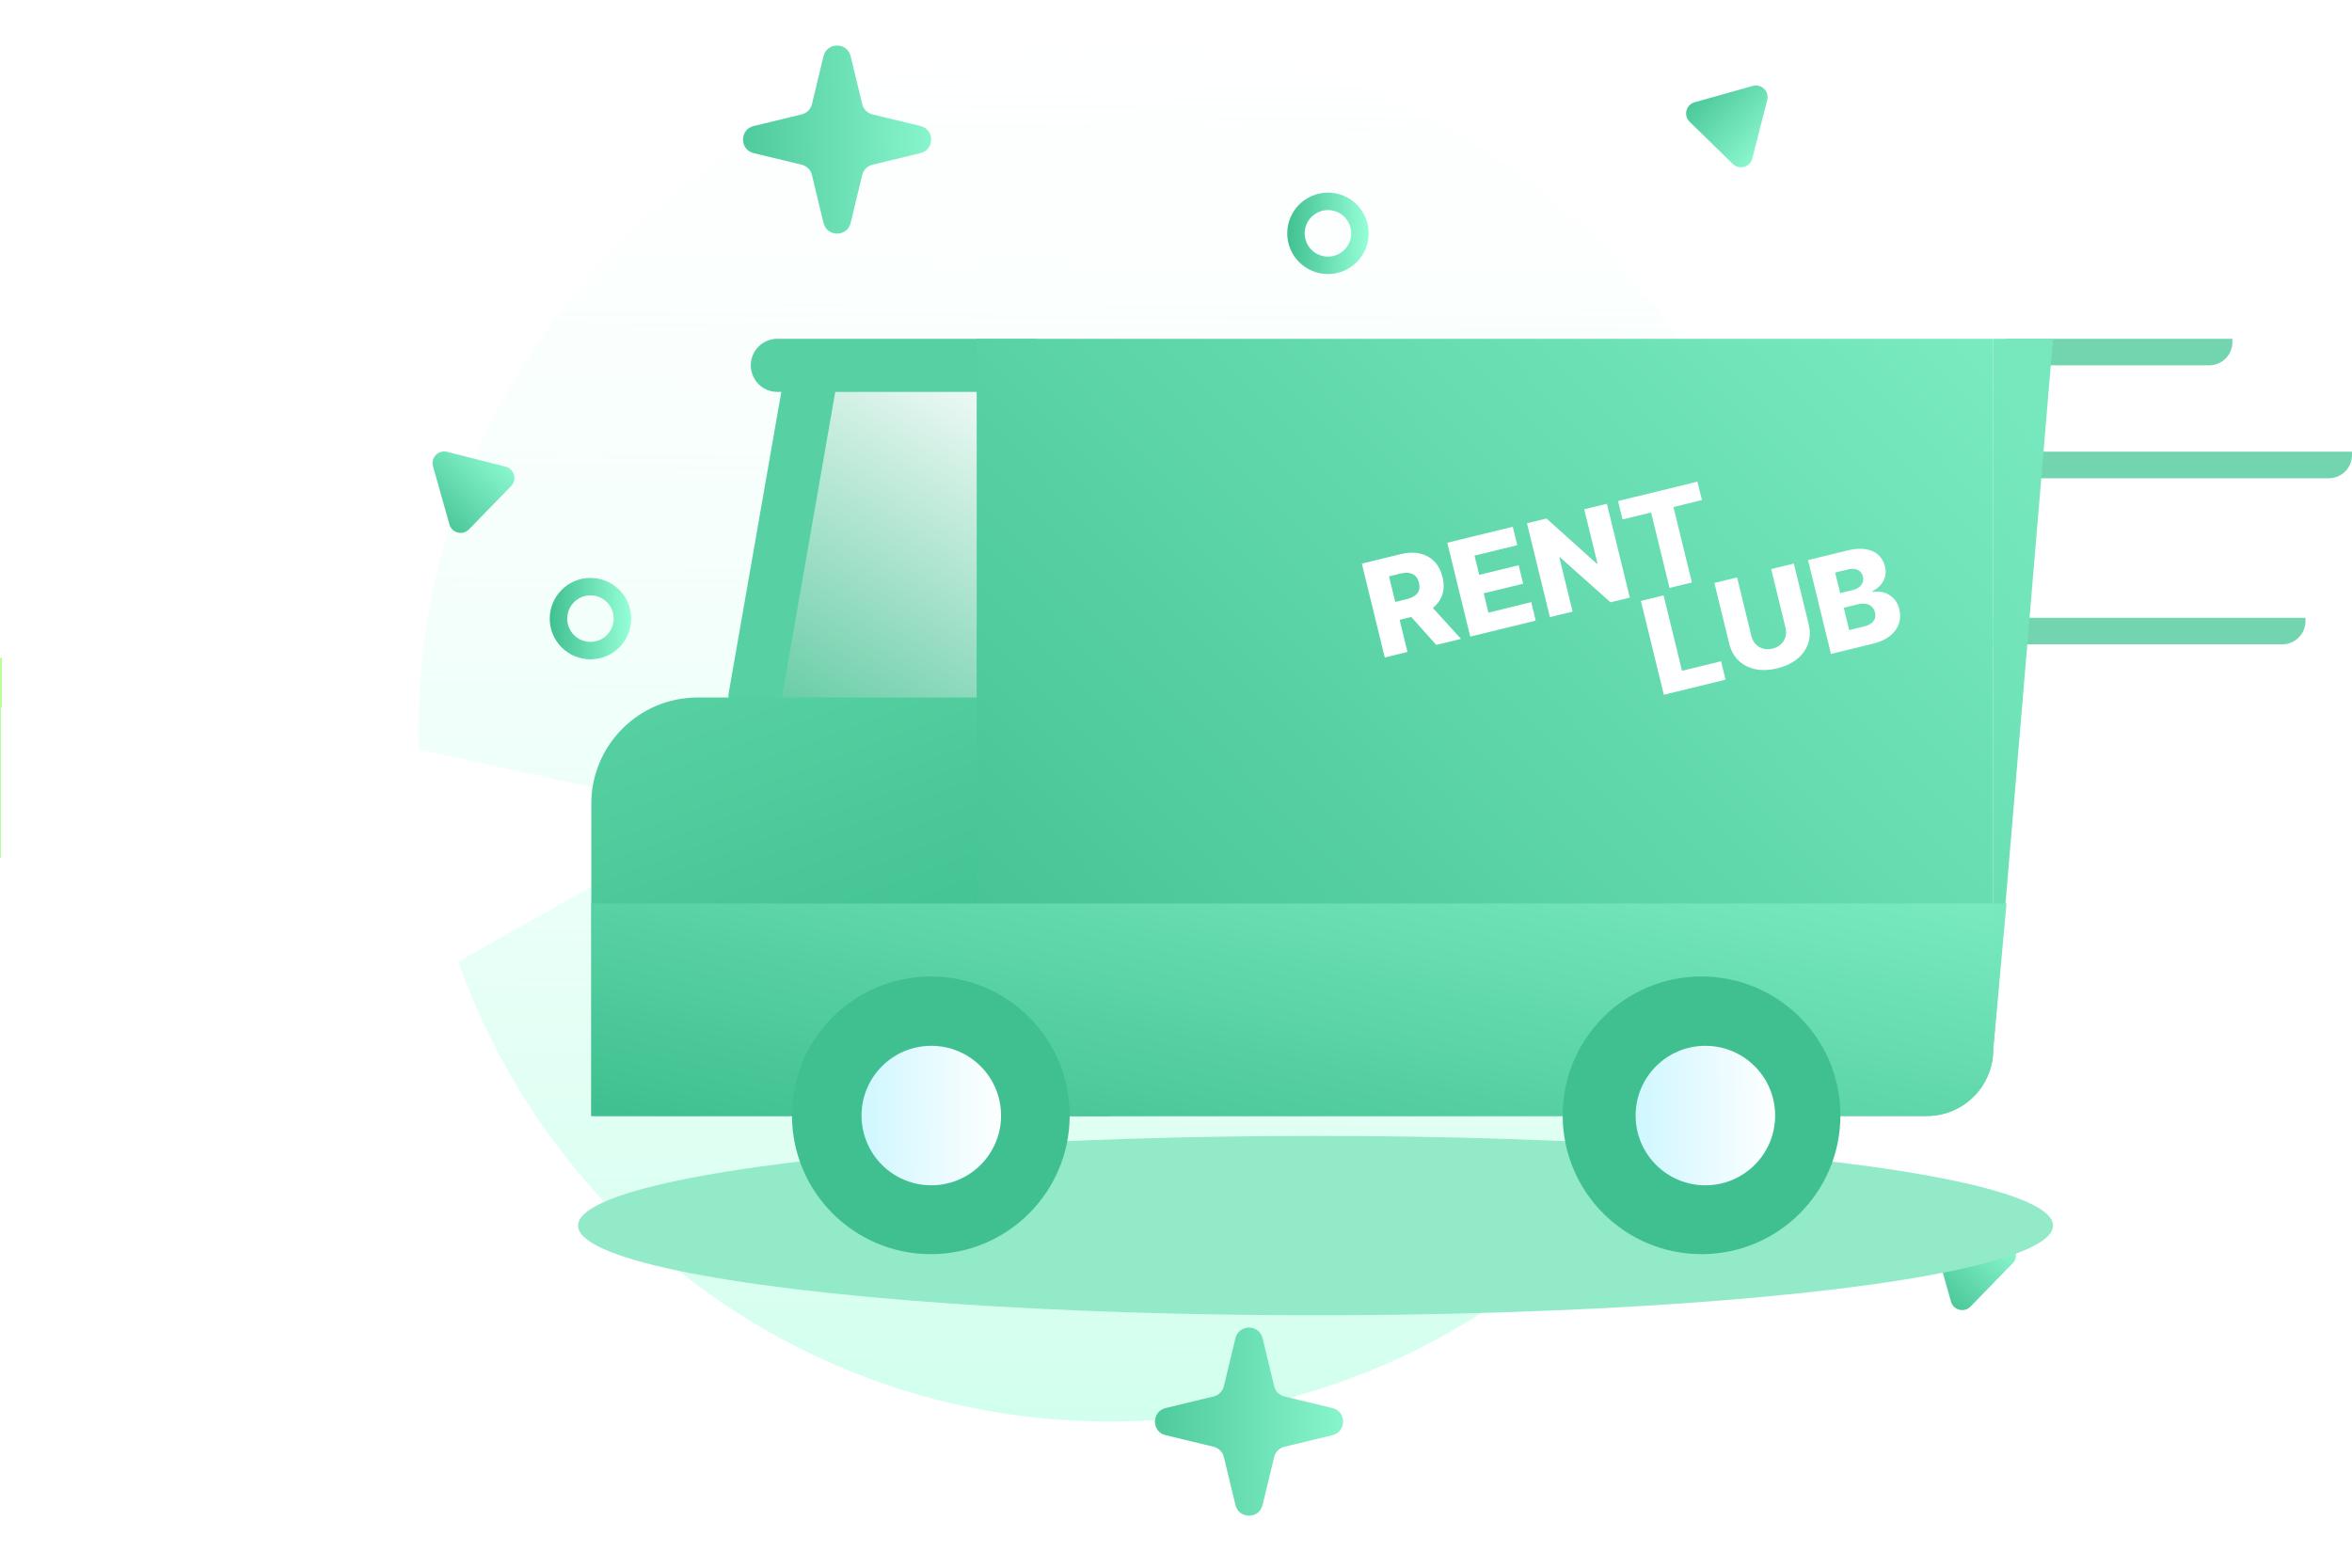<svg width="354" height="236" viewBox="0 0 354 236" fill="none" xmlns="http://www.w3.org/2000/svg">
<path d="M336 51H302V55H332.5C334.433 55 336 53.433 336 51.5V51Z" fill="#72D5B0"/>
<path d="M354 68H302V72H350.5C352.433 72 354 70.433 354 68.5V68Z" fill="#72D5B0"/>
<path d="M347 93H300V97H343.5C345.433 97 347 95.433 347 93.5V93Z" fill="#72D5B0"/>
<path d="M167 214C109.562 214 63 167.438 63 110C63 52.562 109.562 6 167 6C224.438 6 271 52.562 271 110C271 167.438 224.438 214 167 214Z" fill="url(#paint0_linear_7_96)"/>
<g filter="url(#filter0_b_7_96)">
<path d="M0 99L89 118.5V133.5L0 183.5V99Z" fill="url(#paint1_linear_7_96)"/>
</g>
<path d="M190.032 201.461C189.514 199.317 186.465 199.317 185.947 201.461L184.205 208.677C184.02 209.443 183.422 210.041 182.656 210.226L175.44 211.968C173.296 212.486 173.296 215.535 175.44 216.053L182.656 217.795C183.422 217.98 184.02 218.578 184.205 219.344L185.947 226.56C186.465 228.704 189.514 228.704 190.032 226.56L191.774 219.344C191.959 218.578 192.557 217.98 193.323 217.795L200.539 216.053C202.683 215.535 202.683 212.486 200.539 211.968L193.323 210.226C192.557 210.041 191.959 209.443 191.774 208.677L190.032 201.461Z" fill="url(#paint2_linear_7_96)"/>
<path d="M128.032 8.461C127.514 6.317 124.465 6.317 123.947 8.461L122.205 15.677C122.02 16.443 121.422 17.041 120.656 17.226L113.44 18.968C111.296 19.486 111.296 22.535 113.44 23.053L120.656 24.795C121.422 24.98 122.02 25.578 122.205 26.344L123.947 33.56C124.465 35.704 127.514 35.704 128.032 33.56L129.774 26.344C129.959 25.578 130.557 24.98 131.323 24.795L138.539 23.053C140.683 22.535 140.683 19.486 138.539 18.968L131.323 17.226C130.557 17.041 129.959 16.443 129.774 15.677L128.032 8.461Z" fill="url(#paint3_linear_7_96)"/>
<path d="M265.986 15.053C266.319 13.747 265.113 12.57 263.815 12.935L255.057 15.396C253.759 15.761 253.343 17.393 254.308 18.335L260.819 24.689C261.783 25.631 263.405 25.175 263.738 23.869L265.986 15.053Z" fill="url(#paint4_linear_7_96)"/>
<path d="M293.287 185.018C291.981 184.687 290.806 185.894 291.172 187.191L293.645 195.947C294.011 197.244 295.644 197.658 296.584 196.692L302.93 190.173C303.87 189.207 303.412 187.586 302.106 187.255L293.287 185.018Z" fill="url(#paint5_linear_7_96)"/>
<path d="M67.287 68.018C65.981 67.687 64.806 68.894 65.172 70.191L67.644 78.947C68.011 80.244 69.644 80.658 70.584 79.692L76.93 73.173C77.87 72.207 77.412 70.586 76.106 70.255L67.287 68.018Z" fill="url(#paint6_linear_7_96)"/>
<path fill-rule="evenodd" clip-rule="evenodd" d="M88.872 96.63C86.938 96.63 85.37 95.062 85.37 93.128C85.37 91.194 86.938 89.626 88.872 89.626C90.806 89.626 92.374 91.194 92.374 93.128C92.374 95.062 90.806 96.63 88.872 96.63ZM88.872 99.256C85.488 99.256 82.744 96.512 82.744 93.128C82.744 89.744 85.488 87 88.872 87C92.256 87 95 89.744 95 93.128C95 96.512 92.256 99.256 88.872 99.256Z" fill="url(#paint7_linear_7_96)"/>
<path fill-rule="evenodd" clip-rule="evenodd" d="M199.872 38.63C197.938 38.63 196.37 37.062 196.37 35.128C196.37 33.194 197.938 31.626 199.872 31.626C201.806 31.626 203.374 33.194 203.374 35.128C203.374 37.062 201.806 38.63 199.872 38.63ZM199.872 41.256C196.488 41.256 193.744 38.512 193.744 35.128C193.744 31.744 196.488 29 199.872 29C203.256 29 206 31.744 206 35.128C206 38.512 203.256 41.256 199.872 41.256Z" fill="url(#paint8_linear_7_96)"/>
<g filter="url(#filter1_b_7_96)">
<path d="M125 58.5H147.5V105.5H117L125 58.5Z" fill="url(#paint9_linear_7_96)"/>
</g>
<rect width="8" height="56.043" rx="4" transform="matrix(-0.985 -0.172 -0.172 0.985 126.522 54.375)" fill="#57D1A3"/>
<path d="M156 51H117C114.791 51 113 52.791 113 55C113 57.209 114.791 59 117 59H156V51Z" fill="#57D1A3"/>
<path d="M167 105H105C96.163 105 89 112.163 89 121V168H167V105Z" fill="url(#paint10_linear_7_96)"/>
<path d="M300 51H147V168H290C295.523 168 300 163.523 300 158V51Z" fill="url(#paint11_linear_7_96)"/>
<path d="M300 136H89V168H290C295.523 168 300 163.523 300 158V136Z" fill="url(#paint12_linear_7_96)"/>
<g filter="url(#filter2_f_7_96)">
<ellipse cx="111" cy="13.5" rx="111" ry="13.5" transform="matrix(-1 0 0 1 309 171)" fill="#92EAC9"/>
</g>
<path d="M256.1 188.8C244.557 188.8 235.2 179.443 235.2 167.9C235.2 156.357 244.557 147 256.1 147C267.643 147 277 156.357 277 167.9C277 179.443 267.643 188.8 256.1 188.8Z" fill="#40C090"/>
<path d="M256.677 178.436C250.878 178.436 246.177 173.735 246.177 167.936C246.177 162.137 250.878 157.436 256.677 157.436C262.476 157.436 267.177 162.137 267.177 167.936C267.177 173.735 262.476 178.436 256.677 178.436Z" fill="url(#paint13_linear_7_96)"/>
<path d="M140.1 188.8C128.557 188.8 119.2 179.443 119.2 167.9C119.2 156.357 128.557 147 140.1 147C151.643 147 161 156.357 161 167.9C161 179.443 151.643 188.8 140.1 188.8Z" fill="#40C090"/>
<path d="M140.17 178.436C134.371 178.436 129.67 173.735 129.67 167.936C129.67 162.137 134.371 157.436 140.17 157.436C145.969 157.436 150.67 162.137 150.67 167.936C150.67 173.735 145.969 178.436 140.17 178.436Z" fill="url(#paint14_linear_7_96)"/>
<path d="M309 51H300V158L309 51Z" fill="url(#paint15_linear_7_96)"/>
<path d="M302 136H300V158L302 136Z" fill="url(#paint16_linear_7_96)"/>
<path d="M208.423 98.978L204.971 84.848L210.808 83.422C211.866 83.163 212.825 83.131 213.687 83.325C214.552 83.514 215.28 83.911 215.872 84.517C216.462 85.118 216.875 85.902 217.111 86.868C217.351 87.848 217.34 88.733 217.08 89.522C216.818 90.308 216.338 90.976 215.639 91.527C214.939 92.073 214.051 92.478 212.975 92.741L209.284 93.642L208.626 90.952L211.683 90.205C212.198 90.079 212.612 89.907 212.924 89.69C213.24 89.466 213.454 89.195 213.566 88.875C213.677 88.55 213.679 88.17 213.572 87.733C213.465 87.296 213.287 86.957 213.038 86.715C212.788 86.469 212.471 86.318 212.086 86.261C211.701 86.199 211.253 86.23 210.742 86.355L209.059 86.766L211.838 98.143L208.423 98.978ZM214.8 90.576L219.897 96.175L216.171 97.085L211.144 91.47L214.8 90.576ZM221.287 95.835L217.835 81.705L227.687 79.298L228.365 82.072L221.928 83.644L222.636 86.542L228.569 85.092L229.248 87.873L223.315 89.322L224.025 92.227L230.462 90.654L231.139 93.428L221.287 95.835ZM241.851 75.837L245.304 89.967L242.406 90.675L234.791 83.894L234.701 83.916L236.693 92.071L233.278 92.905L229.826 78.775L232.765 78.057L240.315 84.84L240.432 84.811L238.443 76.67L241.851 75.837ZM244.214 78.199L243.537 75.426L255.479 72.508L256.157 75.281L251.872 76.328L254.647 87.684L251.28 88.507L248.506 77.151L244.214 78.199Z" fill="white"/>
<path d="M250.424 104.592L246.972 90.462L250.387 89.628L253.162 100.984L259.04 99.548L259.717 102.321L250.424 104.592ZM266.581 85.671L269.99 84.838L272.217 93.953C272.474 95.006 272.447 95.985 272.137 96.889C271.826 97.789 271.274 98.562 270.481 99.209C269.688 99.851 268.698 100.318 267.511 100.607C266.31 100.901 265.21 100.945 264.21 100.741C263.208 100.533 262.364 100.1 261.678 99.445C260.99 98.784 260.517 97.927 260.26 96.874L258.033 87.76L261.448 86.925L263.603 95.743C263.722 96.23 263.934 96.639 264.239 96.969C264.548 97.298 264.922 97.523 265.362 97.645C265.801 97.767 266.276 97.766 266.786 97.641C267.297 97.516 267.716 97.299 268.045 96.99C268.379 96.679 268.607 96.306 268.73 95.872C268.853 95.437 268.855 94.976 268.736 94.489L266.581 85.671ZM275.582 98.445L272.13 84.316L278.022 82.876C279.08 82.618 280.002 82.551 280.788 82.675C281.579 82.799 282.219 83.086 282.709 83.537C283.204 83.986 283.538 84.565 283.711 85.273C283.843 85.811 283.847 86.32 283.725 86.798C283.602 87.271 283.377 87.695 283.049 88.067C282.72 88.44 282.31 88.745 281.817 88.982L281.851 89.12C282.428 89.008 282.992 89.034 283.544 89.196C284.1 89.358 284.586 89.653 285.003 90.083C285.419 90.507 285.71 91.06 285.876 91.741C286.062 92.5 286.034 93.226 285.794 93.918C285.553 94.606 285.108 95.211 284.461 95.735C283.813 96.254 282.967 96.641 281.923 96.896L275.582 98.445ZM278.325 94.858L280.436 94.342C281.177 94.161 281.688 93.888 281.969 93.522C282.254 93.155 282.336 92.721 282.213 92.219C282.125 91.856 281.963 91.564 281.729 91.343C281.493 91.118 281.202 90.972 280.854 90.906C280.506 90.835 280.113 90.853 279.676 90.96L277.502 91.491L278.325 94.858ZM276.965 89.29L278.855 88.829C279.228 88.737 279.544 88.594 279.803 88.4C280.063 88.204 280.244 87.97 280.348 87.696C280.456 87.421 280.47 87.118 280.389 86.787C280.273 86.313 280.014 85.981 279.612 85.792C279.21 85.603 278.724 85.578 278.154 85.717L276.208 86.192L276.965 89.29Z" fill="white"/>
<defs>
<filter id="filter0_b_7_96" x="-4" y="95" width="97" height="92.5" filterUnits="userSpaceOnUse" color-interpolation-filters="sRGB">
<feFlood flood-opacity="0" result="BackgroundImageFix"/>
<feGaussianBlur in="BackgroundImageFix" stdDeviation="2"/>
<feComposite in2="SourceAlpha" operator="in" result="effect1_backgroundBlur_7_96"/>
<feBlend mode="normal" in="SourceGraphic" in2="effect1_backgroundBlur_7_96" result="shape"/>
</filter>
<filter id="filter1_b_7_96" x="113" y="54.5" width="38.5" height="55" filterUnits="userSpaceOnUse" color-interpolation-filters="sRGB">
<feFlood flood-opacity="0" result="BackgroundImageFix"/>
<feGaussianBlur in="BackgroundImageFix" stdDeviation="2"/>
<feComposite in2="SourceAlpha" operator="in" result="effect1_backgroundBlur_7_96"/>
<feBlend mode="normal" in="SourceGraphic" in2="effect1_backgroundBlur_7_96" result="shape"/>
</filter>
<filter id="filter2_f_7_96" x="65.114" y="149.114" width="265.772" height="70.772" filterUnits="userSpaceOnUse" color-interpolation-filters="sRGB">
<feFlood flood-opacity="0" result="BackgroundImageFix"/>
<feBlend mode="normal" in="SourceGraphic" in2="BackgroundImageFix" result="shape"/>
<feGaussianBlur stdDeviation="10.943" result="effect1_foregroundBlur_7_96"/>
</filter>
<linearGradient id="paint0_linear_7_96" x1="167.802" y1="-27.865" x2="165.671" y2="337.367" gradientUnits="userSpaceOnUse">
<stop stop-color="white" stop-opacity="0"/>
<stop offset="1" stop-color="#96FFD8"/>
</linearGradient>
<linearGradient id="paint1_linear_7_96" x1="100.5" y1="141" x2="1.18339e-06" y2="140.373" gradientUnits="userSpaceOnUse">
<stop offset="1" stop-color="white"/>
<stop stop-color="#B8FF96"/>
</linearGradient>
<linearGradient id="paint2_linear_7_96" x1="209.048" y1="202.698" x2="166.751" y2="202.972" gradientUnits="userSpaceOnUse">
<stop stop-color="#96FFD8"/>
<stop offset="1" stop-color="#40C090"/>
</linearGradient>
<linearGradient id="paint3_linear_7_96" x1="147.048" y1="9.698" x2="104.751" y2="9.972" gradientUnits="userSpaceOnUse">
<stop stop-color="#96FFD8"/>
<stop offset="1" stop-color="#40C090"/>
</linearGradient>
<linearGradient id="paint4_linear_7_96" x1="270.192" y1="21.135" x2="257.5" y2="8.907" gradientUnits="userSpaceOnUse">
<stop stop-color="#96FFD8"/>
<stop offset="1" stop-color="#40C090"/>
</linearGradient>
<linearGradient id="paint5_linear_7_96" x1="299.363" y1="180.804" x2="287.152" y2="193.512" gradientUnits="userSpaceOnUse">
<stop stop-color="#96FFD8"/>
<stop offset="1" stop-color="#40C090"/>
</linearGradient>
<linearGradient id="paint6_linear_7_96" x1="73.363" y1="63.804" x2="61.152" y2="76.512" gradientUnits="userSpaceOnUse">
<stop stop-color="#96FFD8"/>
<stop offset="1" stop-color="#40C090"/>
</linearGradient>
<linearGradient id="paint7_linear_7_96" x1="95.014" y1="89.829" x2="82.677" y2="89.909" gradientUnits="userSpaceOnUse">
<stop stop-color="#96FFD8"/>
<stop offset="1" stop-color="#40C090"/>
</linearGradient>
<linearGradient id="paint8_linear_7_96" x1="206.014" y1="31.828" x2="193.677" y2="31.909" gradientUnits="userSpaceOnUse">
<stop stop-color="#96FFD8"/>
<stop offset="1" stop-color="#40C090"/>
</linearGradient>
<linearGradient id="paint9_linear_7_96" x1="153" y1="53.5" x2="112.5" y2="122.5" gradientUnits="userSpaceOnUse">
<stop stop-color="white"/>
<stop offset="1" stop-color="#40C090"/>
</linearGradient>
<linearGradient id="paint10_linear_7_96" x1="101.103" y1="103" x2="121.519" y2="157.91" gradientUnits="userSpaceOnUse">
<stop stop-color="#57D1A3"/>
<stop offset="1" stop-color="#40C090"/>
</linearGradient>
<linearGradient id="paint11_linear_7_96" x1="350" y1="-29.5" x2="147" y2="168" gradientUnits="userSpaceOnUse">
<stop stop-color="#96FFD8"/>
<stop offset="1" stop-color="#40C090"/>
</linearGradient>
<linearGradient id="paint12_linear_7_96" x1="368.954" y1="113.983" x2="348.322" y2="217.955" gradientUnits="userSpaceOnUse">
<stop stop-color="#96FFD8"/>
<stop offset="1" stop-color="#40C090"/>
</linearGradient>
<linearGradient id="paint13_linear_7_96" x1="267.807" y1="173.183" x2="237.467" y2="173.663" gradientUnits="userSpaceOnUse">
<stop stop-color="white"/>
<stop offset="1" stop-color="#BCF3FF"/>
</linearGradient>
<linearGradient id="paint14_linear_7_96" x1="151.3" y1="173.183" x2="120.961" y2="173.663" gradientUnits="userSpaceOnUse">
<stop stop-color="white"/>
<stop offset="1" stop-color="#BCF3FF"/>
</linearGradient>
<linearGradient id="paint15_linear_7_96" x1="304" y1="60" x2="132" y2="175.5" gradientUnits="userSpaceOnUse">
<stop stop-color="#77E8BE"/>
<stop offset="1" stop-color="#40C090"/>
</linearGradient>
<linearGradient id="paint16_linear_7_96" x1="301" y1="136" x2="254.5" y2="175" gradientUnits="userSpaceOnUse">
<stop stop-color="#78E9BF"/>
<stop offset="1" stop-color="#40C090"/>
</linearGradient>
</defs>
</svg>
